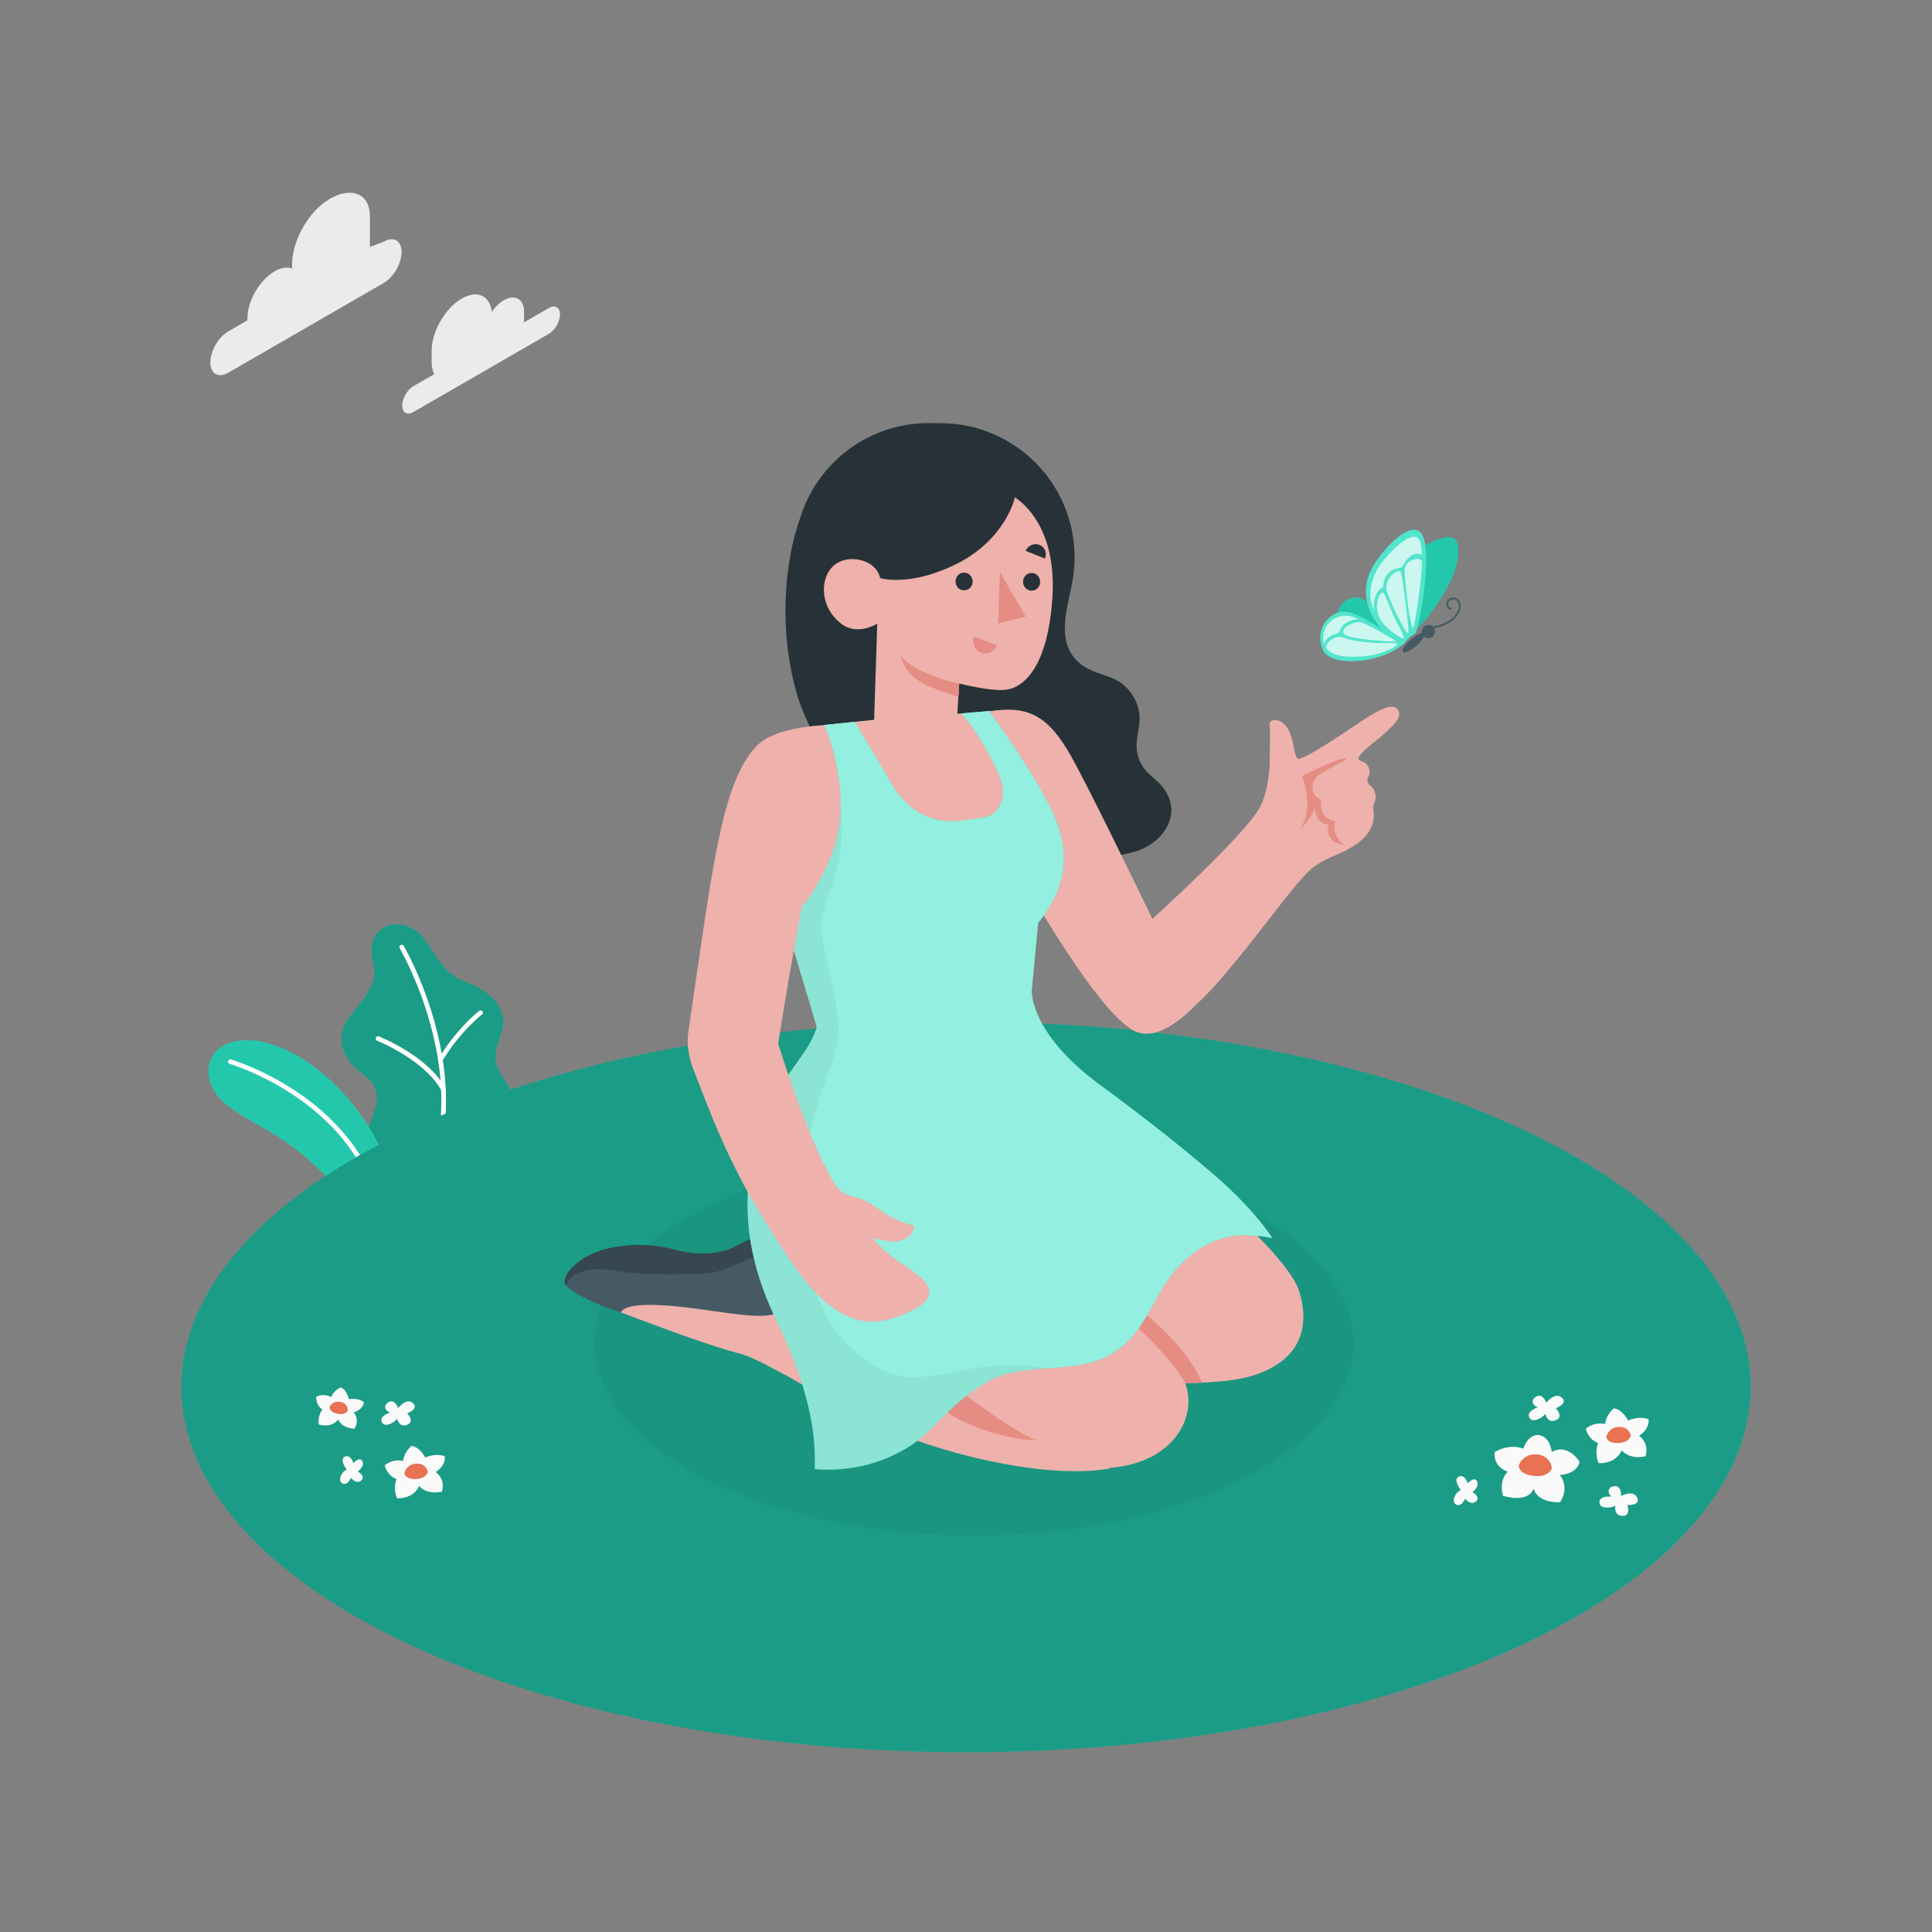 <?xml version="1.0" encoding="utf-8"?>
<!-- Generator: Adobe Illustrator 22.1.0, SVG Export Plug-In . SVG Version: 6.00 Build 0)  -->
<svg version="1.1" xmlns="http://www.w3.org/2000/svg" xmlns:xlink="http://www.w3.org/1999/xlink" x="0px" y="0px"
	 viewBox="0 0 500 500" style="enable-background:new 0 0 500 500;" xml:space="preserve">
<rect x="0" y="0" width="500" height="500" fill="#808080" stroke="none"/>
<g id="Plants_1_">
	<g id="Plants_2_">
		<g id="XMLID_1520_">
			<path id="XMLID_1528_" style="fill:#27DEBF;" d="M102.38,309.15c-3.01-0.5-5.68-2.67-6.97-5.41c-1.78-3.8-1.32-8.3,0.07-12.26
				c1.19-3.41,3.03-7.21,1.35-10.41c-0.98-1.86-2.91-2.96-4.5-4.32c-2.47-2.12-4.25-5.29-3.93-8.53c0.33-3.33,2.72-6.02,4.82-8.63
				c2.1-2.6,4.12-5.77,3.52-9.06c-0.58-3.21-1.39-6.72,1.17-9.41c3.04-3.2,8.4-2.03,11.06,0.91c3.03,3.35,4.67,7.98,8.56,10.54
				c1.48,0.97,3.19,1.55,4.81,2.27c4.01,1.79,7.92,5.22,7.89,9.62c-0.02,3.27-2.24,6.28-1.99,9.54c0.29,3.64,3.51,6.32,4.75,9.76
				c2.69,7.5-4.53,11.45-9.62,15.08c-3.09,2.2-6.33,4.21-9.62,6.11c-3.23,1.87-6.63,4.54-10.52,4.3
				C102.94,309.22,102.66,309.19,102.38,309.15z"/>
			<path id="XMLID_1524_" style="opacity:0.3;" d="M102.38,309.15c-3.01-0.5-5.68-2.67-6.97-5.41c-1.78-3.8-1.32-8.3,0.07-12.26
				c1.19-3.41,3.03-7.21,1.35-10.41c-0.98-1.86-2.91-2.96-4.5-4.32c-2.47-2.12-4.25-5.29-3.93-8.53c0.33-3.33,2.72-6.02,4.82-8.63
				c2.1-2.6,4.12-5.77,3.52-9.06c-0.58-3.21-1.39-6.72,1.17-9.41c3.04-3.2,8.4-2.03,11.06,0.91c3.03,3.35,4.67,7.98,8.56,10.54
				c1.48,0.97,3.19,1.55,4.81,2.27c4.01,1.79,7.92,5.22,7.89,9.62c-0.02,3.27-2.24,6.28-1.99,9.54c0.29,3.64,3.51,6.32,4.75,9.76
				c2.69,7.5-4.53,11.45-9.62,15.08c-3.09,2.2-6.33,4.21-9.62,6.11c-3.23,1.87-6.63,4.54-10.52,4.3
				C102.94,309.22,102.66,309.19,102.38,309.15z"/>
			<path id="XMLID_1521_" style="fill:#FFFFFF;" d="M110.8,307.16c3.79-8.25,4.9-16.85,4.57-24.94c0.05-0.14,0.05-0.3-0.02-0.44
				c-0.12-2.54-0.38-5.02-0.75-7.42c4.34-7.17,9.93-11.67,10-11.7c0.31-0.12,0.47-0.47,0.35-0.78c-0.12-0.31-0.47-0.47-0.78-0.35
				c-0.3,0.11-5.56,4.39-9.85,11.15c-2.75-15.73-9.71-27.68-9.83-27.88c-0.17-0.28-0.54-0.38-0.83-0.21
				c-0.29,0.17-0.38,0.54-0.21,0.82c0.13,0.22,9.05,15.54,10.56,34.23c-5.16-7.07-15.47-11.23-15.95-11.42
				c-0.31-0.12-0.66,0.03-0.78,0.34c-0.09,0.23-0.03,0.49,0.14,0.66c0.05,0.05,0.12,0.1,0.2,0.13c0.12,0.05,12.23,4.93,16.54,12.77
				c0.35,7.97-0.74,16.44-4.46,24.54c-0.11,0.24-0.05,0.51,0.13,0.68c0.05,0.05,0.1,0.08,0.17,0.11
				C110.3,307.59,110.66,307.46,110.8,307.16z"/>
		</g>
		<g id="XMLID_1529_">
			<path id="XMLID_1549_" style="fill:#27DEBF;" d="M102.87,307.68c0,0-3.02-10-9.66-19.42c-7.01-9.94-18.64-18.6-28.43-19.03
				c-9.79-0.43-12.73,6.6-9.7,12.51c2.61,5.1,10.38,8.39,16.5,12.2c6.12,3.81,17.97,13.5,22.56,24l5.43-0.31L102.87,307.68z"/>
			<path id="XMLID_1547_" style="opacity:0.1;" d="M102.87,307.68c0,0-3.02-10-9.66-19.42c-7.01-9.94-18.64-18.6-28.43-19.03
				c-9.79-0.43-12.73,6.6-9.7,12.51c2.61,5.1,10.38,8.39,16.5,12.2c6.12,3.81,17.97,13.5,22.56,24l5.43-0.31L102.87,307.68z"/>
			<path id="XMLID_1539_" style="fill:#FFFFFF;" d="M98.06,311.76c-0.31,0.07-0.63-0.11-0.72-0.43
				c-7.39-26.97-37.58-35.9-37.89-35.99c-0.32-0.09-0.5-0.42-0.41-0.74c0.09-0.32,0.42-0.51,0.74-0.41
				c0.31,0.09,31.15,9.22,38.71,36.83c0.09,0.32-0.1,0.65-0.42,0.74C98.07,311.75,98.07,311.76,98.06,311.76z"/>
		</g>
	</g>
</g>
<g id="Floor">
	<ellipse id="Floor_3_" style="fill:#27DEBF;" cx="250" cy="358.96" rx="203.07" ry="94.52"/>
	<ellipse id="Floor_2_" style="opacity:0.3;" cx="250" cy="358.96" rx="203.07" ry="94.52"/>
</g>
<g id="Clouds">
	<g id="XMLID_2285_">
		<g id="XMLID_2138_">
			<path id="XMLID_2141_" style="fill:#EBEBEB;" d="M142.04,79.72l-6.46,3.73c0.03-0.29,0.05-0.58,0.05-0.86v-1.87
				c0-3.33-2.34-4.68-5.23-3.02c-1.17,0.67-2.24,1.74-3.12,3c-0.47-4.19-3.76-5.75-7.75-3.45c-4.32,2.49-7.82,8.56-7.82,13.54v2.8
				c0,1.29,0.24,2.38,0.66,3.25l-5.37,3.1c-1.6,0.92-2.9,3.17-2.9,5.02s1.3,2.6,2.9,1.67l35.03-20.23c1.6-0.92,2.9-3.17,2.9-5.02
				C144.93,79.55,143.64,78.8,142.04,79.72z"/>
		</g>
		<g id="XMLID_2136_">
			<path id="XMLID_2137_" style="fill:#EBEBEB;" d="M99.3,62.55l-3.57,1.37v-7.86c0-6.23-4.97-7.72-10.36-4.61l0,0
				c-5.39,3.11-9.77,10.69-9.77,16.92v1.14c-1.22-0.49-2.8-0.3-4.53,0.7l0,0c-3.88,2.24-7.03,7.69-7.03,12.17v0.52l-4.97,2.87
				c-2.56,1.48-4.63,5.06-4.63,8.02c0,2.95,2.07,4.15,4.63,2.67L99.3,73.24c2.56-1.48,4.63-5.06,4.63-8.02
				C103.93,62.27,101.86,61.07,99.3,62.55z"/>
		</g>
	</g>
</g>
<g id="Shadow">
	<ellipse id="Shadow_6_" style="opacity:0.05;" cx="252.07" cy="347.7" rx="98.16" ry="49.68"/>
</g>
<g id="Flowers">
	<g id="Flowers_4_">
		<g id="XMLID_83_">
			<path id="XMLID_85_" style="fill:#FAFAFA;" d="M110.05,377.2c0,0-1.33-2.7-3.52-3.01c0,0-1.98,1.52-2.17,3.88
				c0,0-2.56-0.72-4.79,1.18c0,0,0.59,2.68,3.04,3.51c0,0-1.01,2.5,0.16,4.99c0,0,4.21,0.31,5.7-3.2c0,0,1.56,2.33,5.85,1.52
				c0,0,1.25-2.92-1.56-5.11c0,0,2.65-1.53,2.34-4.08C115.11,376.88,113.02,375.93,110.05,377.2z"/>
			<path id="XMLID_84_" style="fill:#E87251;" d="M107.65,378.79c-2.16,0.13-2.95,1.87-2.99,2.54c0,0,0.25,1.62,3.07,1.43
				c2.82-0.19,2.99-1.88,2.99-1.88S110.29,378.63,107.65,378.79z"/>
		</g>
		<g id="XMLID_80_">
			<path id="XMLID_82_" style="fill:#FAFAFA;" d="M90.27,362.08c0,0-0.46-2.34-2.07-3.04c0,0-1.83,0.75-2.47,2.52
				c0,0-1.81-1.08-3.91-0.09c0,0-0.1,2.18,1.6,3.32c0,0-1.3,1.7-0.92,3.86c0,0,3.16,1.11,5.03-1.27c0,0,0.71,2.11,4.17,2.38
				c0,0,1.56-1.98-0.14-4.24c0,0,2.35-0.62,2.64-2.64C94.21,362.89,92.81,361.72,90.27,362.08z"/>
			<path id="XMLID_81_" style="fill:#E87251;" d="M88.11,362.8c-1.68-0.35-2.65,0.82-2.82,1.33c0,0-0.15,1.29,2.05,1.74
				c2.2,0.44,2.68-0.82,2.68-0.82S90.16,363.23,88.11,362.8z"/>
		</g>
		<path id="XMLID_79_" style="fill:#FAFAFA;" d="M103.05,364.41c0,0-0.83-2.41-2.41-1.58c-1.58,0.83-1.03,2.34,0.34,2.69
			c0,0-2.96,0.96-2.14,2.55c0.83,1.58,3.38-0.07,3.93-0.9c0,0,0.55,2.43,2.62,1.56c2.07-0.87,0-2.94,0-2.94s3.17-1.23,1.45-2.68
			C105.12,361.65,103.05,364.41,103.05,364.41z"/>
		<path id="XMLID_78_" style="fill:#FAFAFA;" d="M89.74,380.35c0,0-2.05-2.7-0.49-3.36c1.56-0.66,2.21,1.68,2.21,1.68
			s1.56-1.84,2.29-0.53c0.74,1.31-1.15,2.7-1.15,2.7s2.13,1.15,0.9,2.29c-1.23,1.15-2.7-0.66-2.7-0.66s-0.84,2.05-2.14,1.47
			C87.36,383.38,88.18,381.01,89.74,380.35z"/>
	</g>
	<g id="Flowers_3_">
		<g id="XMLID_75_">
			<path id="XMLID_77_" style="fill:#FAFAFA;" d="M401.59,375.78c0,0-0.28-3.97-3.4-4.39c0,0-2.55-0.43-3.97,3.54
				c0,0-3.12-1.56-7.37,0.85c0,0-0.71,3.68,3.4,5.1c0,0-2.41,1.84-1.28,6.23c0,0,6.38,2.13,7.93-1.84c0,0,0.57,3.54,6.8,3.54
				c0,0,2.69-3.4,0-7.08c0,0,4.39-0.14,5.1-3.4C408.82,378.33,405.84,373.37,401.59,375.78z"/>
			<path id="XMLID_76_" style="fill:#E87251;" d="M397.76,376.41c-3.04-0.27-4.51,1.99-4.71,2.92c0,0,0,2.31,3.98,2.65
				c3.97,0.34,4.58-1.99,4.58-1.99S401.47,376.74,397.76,376.41z"/>
		</g>
		<g id="XMLID_72_">
			<path id="XMLID_74_" style="fill:#FAFAFA;" d="M421.36,367.63c0,0-1.4-2.82-3.68-3.15c0,0-2.07,1.59-2.27,4.06
				c0,0-2.67-0.76-5.01,1.23c0,0,0.62,2.8,3.18,3.67c0,0-1.06,2.61,0.16,5.23c0,0,4.41,0.33,5.96-3.35c0,0,1.63,2.44,6.12,1.59
				c0,0,1.31-3.06-1.63-5.34c0,0,2.78-1.6,2.45-4.27C426.64,367.29,424.46,366.3,421.36,367.63z"/>
			<path id="XMLID_73_" style="fill:#E87251;" d="M418.85,369.29c-2.26,0.14-3.08,1.96-3.13,2.66c0,0,0.26,1.69,3.21,1.5
				c2.95-0.19,3.13-1.97,3.13-1.97S421.61,369.12,418.85,369.29z"/>
		</g>
		<path id="XMLID_71_" style="fill:#FAFAFA;" d="M400.19,363.04c0,0-0.86-2.52-2.52-1.66c-1.66,0.86-1.08,2.45,0.36,2.81
			c0,0-3.1,1.01-2.23,2.67c0.86,1.66,3.53-0.07,4.11-0.94c0,0,0.58,2.54,2.74,1.63c2.16-0.91,0-3.08,0-3.08s3.32-1.29,1.51-2.8
			C402.35,360.16,400.19,363.04,400.19,363.04z"/>
		<path id="XMLID_70_" style="fill:#FAFAFA;" d="M419.51,387.17c0,0,0.25-2.65-1.61-2.55c-1.87,0.1-2,1.79-0.83,2.71
			c0,0-3.24-0.36-3.14,1.51c0.1,1.87,3.25,1.39,4.13,0.84c0,0-0.52,2.55,1.82,2.62c2.34,0.07,1.27-2.8,1.27-2.8s3.55,0.19,2.54-1.93
			C422.67,385.44,419.51,387.17,419.51,387.17z"/>
		<path id="XMLID_69_" style="fill:#FAFAFA;" d="M378.05,385.65c0,0-2.14-2.83-0.51-3.51c1.63-0.69,2.31,1.76,2.31,1.76
			s1.63-1.93,2.4-0.56c0.77,1.37-1.2,2.83-1.2,2.83s2.23,1.2,0.94,2.4c-1.29,1.2-2.83-0.69-2.83-0.69s-0.88,2.14-2.24,1.54
			C375.56,388.82,376.42,386.33,378.05,385.65z"/>
	</g>
</g>
<g id="Butterfly">
	<g id="Butterfly_2_">
		<g id="XMLID_47_">
			<path id="XMLID_49_" style="fill:#27DEBF;" d="M364.8,164.36c4-2.71,11.05-12.66,12.19-18.32c1.13-5.66,0.13-8-4.2-6.67
				c-4.54,1.4-11.62,6.29-12.33,10.39c-0.71,4.1-1.98,14.51-1.98,14.08c0-0.42-3.04-9.01-7.3-9.24c-4.27-0.23-7.55,5.68-3.17,9.76
				C352.4,168.44,358.12,169.48,364.8,164.36z"/>
			<path id="XMLID_48_" style="opacity:0.1;" d="M364.8,164.36c4-2.71,11.05-12.66,12.19-18.32c1.13-5.66,0.13-8-4.2-6.67
				c-4.54,1.4-11.62,6.29-12.33,10.39c-0.71,4.1-1.98,14.51-1.98,14.08c0-0.42-3.04-9.01-7.3-9.24c-4.27-0.23-7.55,5.68-3.17,9.76
				C352.4,168.44,358.12,169.48,364.8,164.36z"/>
		</g>
		<g id="XMLID_45_">
			<path id="XMLID_46_" style="fill:#455A64;" d="M370.12,162.69c-0.12,0-0.22-0.09-0.23-0.22c-0.01-0.13,0.09-0.24,0.22-0.25
				c0.05,0,5.37-0.39,7.11-4.05c0.6-1.26,0.29-2.2-0.2-2.67c-0.43-0.42-1.04-0.52-1.54-0.25c-0.43,0.23-0.71,0.65-0.7,1.09
				c0,0.23,0.1,0.56,0.31,0.76c0.11,0.11,0.24,0.16,0.39,0.16c0,0,0.01,0,0.02,0c0.13,0,0.23,0.1,0.23,0.23
				c0,0.13-0.1,0.23-0.23,0.24c-0.01,0-0.01,0-0.02,0c-0.27,0-0.51-0.1-0.71-0.29c-0.33-0.31-0.45-0.78-0.46-1.08
				c-0.01-0.62,0.35-1.2,0.95-1.51c0.68-0.35,1.5-0.23,2.08,0.33c0.6,0.58,1,1.73,0.3,3.21c-1.86,3.92-7.27,4.3-7.5,4.32
				C370.13,162.69,370.12,162.69,370.12,162.69z"/>
		</g>
		<path id="XMLID_44_" style="fill:#455A64;" d="M371.36,163.12c0.18,0.93-0.43,1.83-1.36,2.01c-0.93,0.18-1.83-0.43-2.01-1.36
			c-0.18-0.93,0.43-1.83,1.36-2.01C370.29,161.58,371.18,162.19,371.36,163.12z"/>
		<path id="XMLID_43_" style="fill:#455A64;" d="M368.37,163.84c-0.82-0.69-6.2,3.68-5.28,4.82
			C364.01,169.79,369.7,164.99,368.37,163.84z"/>
		<g id="XMLID_31_">
			<path id="XMLID_42_" style="fill:#27DEBF;" d="M353.47,170.83c0,0-9.58,1.64-11.29-3.01c-1.71-4.65,1.13-8.71,4.8-9.44
				c3.67-0.73,10.86,4.75,10.86,4.75s-8.05-7.68-2.23-17.04c3.28-5.27,9.91-11.55,12.35-7.88c2.45,3.67,0.36,19.87-1.6,25.69
				c-0.68,0.42-1.95,1.06-2.74,2.4C361.52,168.2,358.55,169.88,353.47,170.83z"/>
			<path id="XMLID_41_" style="opacity:0.2;fill:#FFFFFF;" d="M353.47,170.83c0,0-9.58,1.64-11.29-3.01
				c-1.71-4.65,1.13-8.71,4.8-9.44c3.67-0.73,10.86,4.75,10.86,4.75s-8.05-7.68-2.23-17.04c3.28-5.27,9.91-11.55,12.35-7.88
				c2.45,3.67,0.36,19.87-1.6,25.69c-0.68,0.42-1.95,1.06-2.74,2.4C361.52,168.2,358.55,169.88,353.47,170.83z"/>
			<g id="XMLID_36_">
				<path id="XMLID_40_" style="opacity:0.7;fill:#FFFFFF;" d="M366.51,138.98c-2.98-0.79-9.09,6.27-10.4,8.95
					c-1.48,3.04-2.15,6.65-0.55,9.97c0,0-0.4-4.65,2.39-5.99c0,0-0.04-4.75,4.78-5.01c0,0,2.27-4.77,5.23-3.37
					C367.96,143.52,368.04,139.39,366.51,138.98z"/>
				<path id="XMLID_39_" style="opacity:0.7;fill:#FFFFFF;" d="M365.78,162.41c0.5-0.65,2.52-15.71,2.18-17.09
					c-0.34-1.38-4.23-0.58-4.43,2.03C363.37,149.5,365.01,163.42,365.78,162.41z"/>
				<path id="XMLID_38_" style="opacity:0.7;fill:#FFFFFF;" d="M364.48,163.81c0.35-0.5-1.55-14.71-1.9-15.65
					c-0.49-1.34-4.33,1.43-3.76,4.4C359.3,155.04,363.96,164.55,364.48,163.81z"/>
				<path id="XMLID_37_" style="opacity:0.7;fill:#FFFFFF;" d="M363.36,165.16c0.09-0.59-1.96-4.03-3.48-7.65
					c-1.07-2.55-1.53-3.86-1.9-4.1c-0.73-0.46-2.4,2.58-1.24,5.88C357.9,162.6,363.36,165.76,363.36,165.16z"/>
			</g>
			<g id="XMLID_32_">
				<path id="XMLID_35_" style="opacity:0.7;fill:#FFFFFF;" d="M361.29,165.9c0,0-7.89-4.89-9.53-4.89c-2.19,0-5.54,2.1-3.59,3.3
					C350.11,165.5,361.27,166.32,361.29,165.9z"/>
				<path id="XMLID_34_" style="opacity:0.7;fill:#FFFFFF;" d="M361.58,166.82c0,0.37-3.61,2.61-8.92,3.04
					c-6.18,0.5-8.25-0.79-9.21-1.81c-1.15-1.21,1.96-3.8,3.85-3.11c2.14,0.78,5.5,1.31,8.99,1.46
					C359.79,166.54,361.76,166.19,361.58,166.82z"/>
				<path id="XMLID_33_" style="opacity:0.7;fill:#FFFFFF;" d="M351.74,160.3c-1.63-0.09-3.54,0.71-4.4,1.81
					c-0.72,0.92-0.31,1.53-1.6,1.92c-1.51,0.45-2.53,1.12-3.11,2.67c-0.14-0.34-0.9-3.87,1.95-6.08
					C347.42,158.4,350.26,159.7,351.74,160.3z"/>
			</g>
		</g>
	</g>
</g>
<g id="Character">
	<g id="Character_2_">
		<path id="XMLID_30_" style="fill:#263238;" d="M300.13,202.8c-1.08-1.15-2.41-2.04-3.47-3.21c-1.51-1.67-2.41-3.87-2.5-6.12
			c-0.1-2.49,0.74-4.93,0.77-7.42c0.04-4.3-2.64-8.52-6.55-10.31c-2.91-1.33-5.96-1.76-8.57-3.78c-6.61-5.12-3.86-13.42-2.47-20.42
			c0,0,0,0,0-0.01c0.07-0.34,0.13-0.67,0.19-1.01c0,0,0,0,0,0c0.35-1.94,0.56-3.93,0.57-5.97l0,0
			c0.16-19.19-15.26-34.87-34.45-35.03l-3.04-0.03c-5.14-0.04-10.03,1.04-14.43,3.01l0,0c0,0,0,0-0.01,0
			c-0.56,0.25-1.11,0.51-1.65,0.79c-0.1,0.05-0.21,0.1-0.31,0.16c-0.58,0.3-1.14,0.62-1.7,0.95c-0.01,0-0.01,0.01-0.02,0.01
			c-0.58,0.34-1.14,0.71-1.69,1.09c-0.02,0.01-0.03,0.02-0.05,0.03c-6.36,4.34-11.2,10.74-13.57,18.25
			c-4.38,12.09-5.64,29.93-0.84,46.17c2.98,10.07,9.56,18.81,16.43,25.39c17.55,16.84,57.69,19.24,71.15,15
			C301.64,217.91,306.66,209.72,300.13,202.8z"/>
		<g id="XMLID_21_">
			<path id="XMLID_29_" style="fill:#EEB1AB;" d="M200.67,354.5c11.46,5.89,15.46,9.59,27.92,14.96
				c18.99,8.18,44.3,13.28,58.75,10.55l-31.39-28.01c0,0-42.76-12.08-47.18-15.15c-3.69-2.57-4.37-9.69-9.29-10.49
				c-5.67-0.91-9.42,2.37-12.75,5.92c-3.15,3.36-7.47,5.1-16.02,2.85c-8.55-2.25-16.9-5.75-20.16-3.87
				c-3.26,1.89-0.8,4.33,14.28,9.96c8.67,3.24,19.58,7.28,26.72,9.12c4.53,1.17,13.23,6.58,17.4,8.72"/>
			<g id="XMLID_25_">
				<g id="XMLID_26_">
					<path id="XMLID_28_" style="fill:#37474F;" d="M146.48,332.72c-1.78-2.05,2.9-8.14,11.99-9.86c7.16-1.36,12.33-0.5,17.13,0.77
						c4.8,1.27,11.05,0.99,14.84-1.13c6.89-3.85,9.32-3.3,9.29,1.32c0,0,1.34,5.07-4.53,7.68
						C189.32,334.12,160.36,335.79,146.48,332.72z"/>
					<path id="XMLID_27_" style="fill:#455A64;" d="M205.47,336.22c-2.66,5.46-9.84,4.44-15.89,3.76
						c-5.68-0.64-26.52-4.57-28.92-0.36c-5.73-1.73-11.44-4.39-14.19-6.9c0,0,1.05-5.75,12.81-3.84c7.7,1.25,21.61,1.16,25.83,0.31
						c5.54-1.11,12.77-6.75,18.75-4.86C206.64,327.62,205.87,331.09,205.47,336.22z"/>
				</g>
			</g>
			<path id="XMLID_24_" style="fill:#EEB1AB;" d="M336.21,334.12c-2.02-6.55-15.99-20.5-29.27-30.04
				c-13.28-9.56-34.52-25.59-34.52-25.59l-0.01,0.01c0,0,0-0.01,0-0.01l-61.02-12.68c-1.45,8.78-16.45,33.01-15.16,46.02
				c1.25,12.62,2.2,27.21,24.66,41.4c13.62,8.61,22.08,13.58,32.16,17.94c10.94,4.73,29.3,12.96,43.95,6.31
				c8.44-3.83,12.45-12.15,9.72-19.57c0.01,0,0.01,0,0.02,0c1.5,0.03,3,0,4.38-0.09c1.62-0.07,3.09-0.2,4.25-0.29
				c4.2-0.33,8.43-1.04,12.25-2.81C336.18,350.8,339.15,343.59,336.21,334.12z"/>
			<path id="XMLID_23_" style="fill:#E58D83;" d="M268.16,372.78c-8.52-0.23-24.73-4.88-32.23-15.5c-8.08-11.44,4.63-3.61,4.63-3.61
				S258.98,368.95,268.16,372.78z"/>
			<path id="XMLID_22_" style="fill:#E58D83;" d="M311.12,357.83c-1.38,0.09-2.88,0.12-4.38,0.09
				c-9.1-16.15-47.25-41.63-49.65-43.39c-0.07-0.06-0.12-0.1-0.12-0.1c0.07-0.12,0.16-0.18,0.25-0.3l1.49-2.49l0.02,0
				c2.24-5.74,4.95-10,4.95-10c-0.55,4.02-1.95,8.45-2.98,11.4c5.64,4.34,26.78,19.62,33.14,24.81
				C300.5,343.31,307.47,349.67,311.12,357.83z"/>
		</g>
		<path id="XMLID_20_" style="fill:#EEB1AB;" d="M257.45,183.92c12.92-1.59,16.42,10.55,12.9,24.35
			c6.35,11.51,3.84,24.63-2.06,29.46l-2.12,20.03c0,0,6.2,19.18,6.23,20.73c0,0-4.32,16.5-32.17,20.88
			c-18.88,2.97-28.89-33.84-28.85-33.56c-3.33-18.39-13.79-50.34-13.7-57.24c0.07-5.98,0.66-15.58,11.89-20.56l16.66-1.72
			l21.61-1.57L257.45,183.92z"/>
		<g id="XMLID_17_">
			<path id="XMLID_19_" style="fill:#EEB1AB;" d="M361.9,183.93c-1.37-2.75-6.29,0.49-11.43,3.95c-4.73,3.19-13.88,9.31-14.74,8.39
				c-0.86-0.92-0.89-5.22-2.51-7.81c-1.58-2.53-5.01-2.97-4.64-0.51c0.21,1.41,0.01,6.22,0.04,8.41c0.02,2.19-0.32,8.27-2.55,12.53
				c-2.89,5.53-18.41,20.34-27.84,28.91c-5-10.35-17.21-35.47-21.18-42.35c-5.03-8.74-9.72-12.91-19.6-11.52l4.43,38.83
				c0,0,21.37,39.04,31.74,44.08c5.55,2.7,12.21-3.01,16.19-7.06c0,0,0-0.01,0.01-0.01c7.41-6.72,19.06-22.7,23.99-28.74
				c5.47-6.7,6.31-7.31,12.75-10.12c4.49-1.96,9.59-5.18,8.92-10.98c-0.04-0.37-0.11-0.75-0.08-1.12c0.05-0.53,0.32-1.01,0.47-1.52
				c0.41-1.38-0.04-2.98-1.13-3.92c-0.27-0.23-0.57-0.44-0.73-0.75c-0.36-0.7,0.17-1.5,0.36-2.26c0.33-1.26-0.4-2.71-1.61-3.2
				c-0.36-0.15-0.77-0.22-1.06-0.49c-1.12-1.03,4.96-5.33,5.54-5.86C360.59,187.71,362.84,185.82,361.9,183.93z"/>
			<path id="XMLID_18_" style="fill:#E58D83;" d="M336.95,200.82c0,0,3.39,8.07-0.46,13.66c0,0,2.91-2.27,3.85-5.59
				c0,0-0.28,4.16,3.41,4.45c0,0-1.01,4.78,3.99,5.26c0,0-3.45-2.66-2.16-6c0,0-4.63-0.67-3.6-5.56c0,0-3.09-1.07-2.12-4.62
				c0.71-2.57,7.86-5.03,8.62-5.95C348.37,195.07,336.95,200.82,336.95,200.82z"/>
		</g>
		<g id="XMLID_7_">
			<path id="XMLID_16_" style="fill:#EEB1AB;" d="M262.65,128.7c3.78,2.56,11,9.92,9.65,26.87c-1.39,17.52-7.43,21.5-10.37,22.57
				c-2.93,1.07-8.39-0.02-13.69-1.24l-0.49,7.96c0,0,4.28,4.59,4.56,7.52c0.47,4.84-8.28,5.23-15.24,2.35
				c-7.75-3.21-10.85-8.31-10.85-8.31l0.81-25.02c0,0-5.03,3.24-9.23,0.08c-5.68-4.27-5.73-11.79-2.08-15.06
				c3.65-3.28,10.99-1.72,12.07,3.19c0,0,7.16,2.29,18.91-3.25C258.47,140.81,261.99,131.56,262.65,128.7z"/>
			<g id="XMLID_9_">
				<path id="XMLID_15_" style="fill:#263238;" d="M249.66,141.36l-4.76,2.56c-0.68-1.37-0.17-3.05,1.14-3.75
					C247.36,139.46,248.98,140,249.66,141.36z"/>
				<path id="XMLID_14_" style="fill:#263238;" d="M270.44,144.55l-5.02-1.99c0.6-1.4,2.22-2.09,3.6-1.55
					C270.41,141.57,271.05,143.15,270.44,144.55z"/>
				<path id="XMLID_13_" style="fill:#E58D83;" d="M252.03,164.68l5.95,2.31c-0.61,1.71-2.44,2.57-4.08,1.93
					C252.26,168.28,251.42,166.38,252.03,164.68z"/>
				<path id="XMLID_12_" style="fill:#263238;" d="M269.19,150.61c-0.01,1.27-1.02,2.28-2.24,2.26c-1.22-0.02-2.2-1.06-2.18-2.33
					c0.01-1.27,1.01-2.28,2.23-2.26C268.23,148.3,269.2,149.35,269.19,150.61z"/>
				<path id="XMLID_11_" style="fill:#263238;" d="M251.72,150.52c-0.01,1.27-1.02,2.28-2.24,2.26c-1.22-0.02-2.2-1.06-2.18-2.33
					c0.01-1.27,1.01-2.28,2.23-2.26C250.76,148.21,251.74,149.25,251.72,150.52z"/>
				<polygon id="XMLID_10_" style="fill:#E58D83;" points="258.78,148.04 258.32,161.34 265.44,159.6 				"/>
			</g>
			<path id="XMLID_8_" style="fill:#E58D83;" d="M248.24,176.9c-4.44-0.78-13.2-4.04-14.99-7.16c0,0-0.05,2.05,2.71,5.02
				c2.76,2.96,12.08,5.56,12.08,5.56L248.24,176.9z"/>
		</g>
		<g id="XMLID_3_">
			<path id="XMLID_6_" style="fill:#27DEBF;" d="M314.27,304.1c-9.52-8.2-19.49-15.9-29.61-23.35
				c-18.46-13.57-17.64-24.46-17.64-24.46l1.66-17.44c10.21-12.5,6.55-23.38,2.66-30.86c-5.79-11.13-15.38-23.98-15.38-23.98
				l-7.13,0.62c4.1,4.7,7.4,10.82,9.72,15.93c2.23,4.91,0.74,10.45-4.62,11.13l-5.69,0.72c-7.56,0.96-13.83-3.12-17.63-9.73
				c-4.75-8.25-9.42-15.87-9.42-15.87l-7.89,0.82c0,0,8.3,18.11,1.73,34.09c-5.62,13.68-11.86,16.66-11.86,16.66l8.22,27.43
				c-1.77,5.86-6.47,10.11-9.27,15.66c-2.99,5.91-6.47,11.7-7.77,19.51c-2.35,14.14,0.03,26.69,5.98,39.48
				c2.11,4.54,5.36,11.42,7.14,17.27c3.29,10.77,3.49,16.34,3.42,22.49c8.78,0.6,16.4-1.18,23.41-5.26
				c4.77-2.77,7.13-5.85,11.14-9.64c3.26-3.07,6.32-5.66,10.24-7.81c8.69-4.76,18.92-2.27,28.07-5.34c2.97-1,5.72-2.67,7.96-4.86
				c4.63-4.52,6.91-10.88,10.62-16.17c2.67-3.82,6.16-7.12,10.33-9.21c2.83-1.41,5.97-2.24,9.14-2.29c2.27-0.04,5.3,0.35,7.47,0.75
				C325.23,314.33,319.18,308.33,314.27,304.1z"/>
			<path id="XMLID_5_" style="opacity:0.5;fill:#FFFFFF;" d="M314.27,304.1c-9.52-8.2-19.49-15.9-29.61-23.35
				c-18.46-13.57-17.64-24.46-17.64-24.46l1.66-17.44c10.21-12.5,6.55-23.38,2.66-30.86c-5.79-11.13-15.38-23.98-15.38-23.98
				l-7.13,0.62c4.1,4.7,7.4,10.82,9.72,15.93c2.23,4.91,0.74,10.45-4.62,11.13l-5.69,0.72c-7.56,0.96-13.83-3.12-17.63-9.73
				c-4.75-8.25-9.42-15.87-9.42-15.87l-7.89,0.82c0,0,8.3,18.11,1.73,34.09c-5.62,13.68-11.86,16.66-11.86,16.66l8.22,27.43
				c-1.77,5.86-6.47,10.11-9.27,15.66c-2.99,5.91-6.47,11.7-7.77,19.51c-2.35,14.14,0.03,26.69,5.98,39.48
				c2.11,4.54,5.36,11.42,7.14,17.27c3.29,10.77,3.49,16.34,3.42,22.49c8.78,0.6,16.4-1.18,23.41-5.26
				c4.77-2.77,7.13-5.85,11.14-9.64c3.26-3.07,6.32-5.66,10.24-7.81c8.69-4.76,18.92-2.27,28.07-5.34c2.97-1,5.72-2.67,7.96-4.86
				c4.63-4.52,6.91-10.88,10.62-16.17c2.67-3.82,6.16-7.12,10.33-9.21c2.83-1.41,5.97-2.24,9.14-2.29c2.27-0.04,5.3,0.35,7.47,0.75
				C325.23,314.33,319.18,308.33,314.27,304.1z"/>
			<path id="XMLID_4_" style="opacity:0.05;" d="M270.49,354.14c-0.09-0.02-0.17-0.04-0.26-0.06c-19.05-3.58-31.19,6.51-42.45,0.22
				c-8.47-4.73-17.88-13.08-20.07-36.43c-2.12-22.62,7.55-39.96,9.06-48.23c1.51-8.27-4.92-25.2-4.13-31.53
				c0.69-5.58,6.76-14.77,4.92-29.71c-0.03,4.32-0.71,8.89-2.52,13.31c-5.62,13.68-11.86,16.66-11.86,16.66l8.22,27.43
				c-1.77,5.86-6.47,10.11-9.27,15.66c-2.99,5.91-6.47,11.7-7.77,19.51c-2.35,14.14,0.03,26.69,5.98,39.48
				c2.11,4.54,5.36,11.42,7.14,17.27c3.29,10.77,3.49,16.34,3.42,22.49c8.78,0.6,16.4-1.18,23.41-5.26
				c4.77-2.77,7.13-5.85,11.14-9.64c3.26-3.07,6.32-5.66,10.24-7.81C260.31,354.98,265.38,354.5,270.49,354.14z"/>
		</g>
		<g id="XMLID_1_">
			<path id="XMLID_2_" style="fill:#EEB1AB;" d="M179.55,277.04c-1.27-3.2-1.9-6.67-1.4-10.08c6.2-41.98,8.45-63.94,17.47-73.71
				c4.67-5.05,16.13-5.39,16.13-5.39c0.7,12.44-0.33,22.3-1.7,32.96c0,0-5.2,27.02-8.66,49.27c2.94,9.45,9.29,27.84,14.74,36.47
				c0.98,1.55,2.58,2.65,4.46,3.06c4.99,1.1,6.5,3.55,10.57,5.66c3.19,1.65,5.52,1.55,5.39,2.46c-0.17,1.16-1.57,3.41-4.92,3.55
				c-1.69,0.07-3.01-0.26-5.93-0.93c0,0,2.98,3.78,8.77,7.42c7.84,4.94,9.2,9.11-3.02,13.25c-7.65,2.59-15.9,0.79-25.72-13.09
				c-2.83-4-9.22-13.96-12.21-19.42C186.22,295.17,182.81,285.24,179.55,277.04z"/>
		</g>
	</g>
</g>
</svg>
